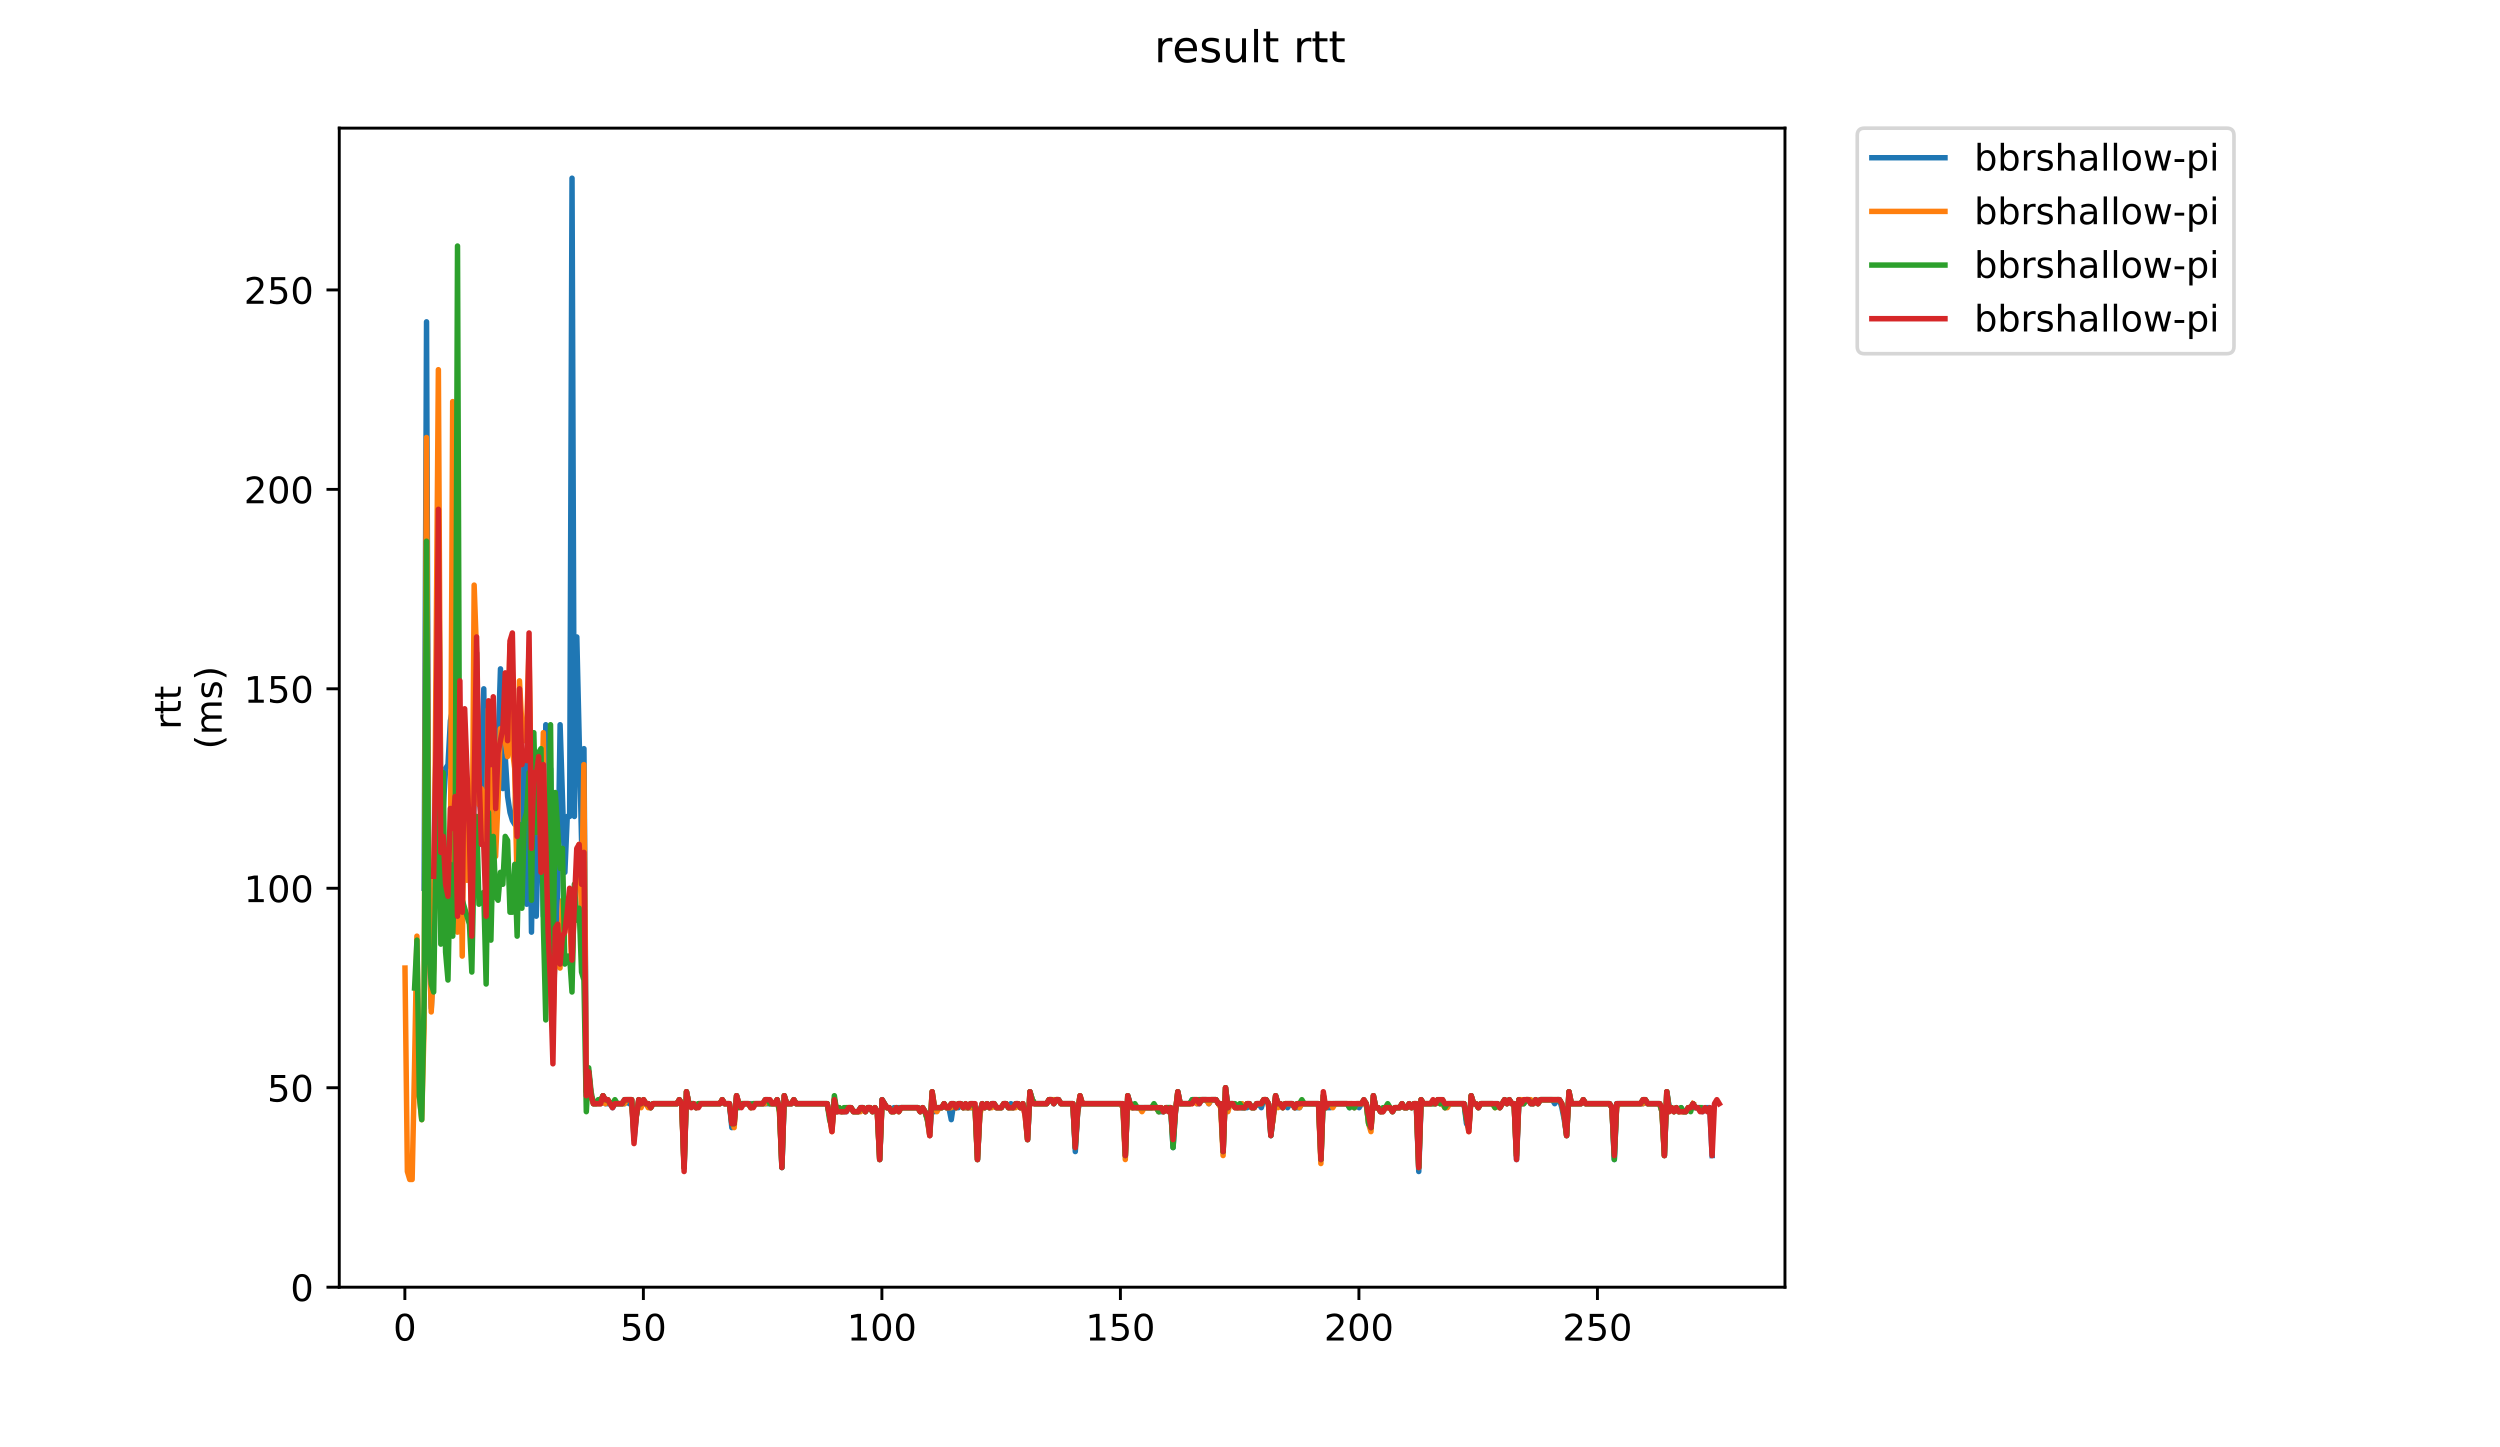 <?xml version="1.0" encoding="utf-8" standalone="no"?>
<!DOCTYPE svg PUBLIC "-//W3C//DTD SVG 1.1//EN"
  "http://www.w3.org/Graphics/SVG/1.1/DTD/svg11.dtd">
<!-- Created with matplotlib (https://matplotlib.org/) -->
<svg height="396pt" version="1.1" viewBox="0 0 684 396" width="684pt" xmlns="http://www.w3.org/2000/svg" xmlns:xlink="http://www.w3.org/1999/xlink">
 <defs>
  <style type="text/css">
*{stroke-linecap:butt;stroke-linejoin:round;}
  </style>
 </defs>
 <g id="figure_1">
  <g id="patch_1">
   <path d="M 0 396 
L 684 396 
L 684 0 
L 0 0 
z
" style="fill:#ffffff;"/>
  </g>
  <g id="axes_1">
   <g id="patch_2">
    <path d="M 92.824 352.174 
L 488.365 352.174 
L 488.365 35.062 
L 92.824 35.062 
z
" style="fill:#ffffff;"/>
   </g>
   <g id="matplotlib.axis_1">
    <g id="xtick_1">
     <g id="line2d_1">
      <defs>
       <path d="M 0 0 
L 0 3.5 
" id="m4d8e4bb71e" style="stroke:#000000;stroke-width:0.8;"/>
      </defs>
      <g>
       <use style="stroke:#000000;stroke-width:0.8;" x="110.77" xlink:href="#m4d8e4bb71e" y="352.174"/>
      </g>
     </g>
     <g id="text_1">
      <!-- 0 -->
      <defs>
       <path d="M 31.781 66.406 
Q 24.172 66.406 20.328 58.906 
Q 16.5 51.422 16.5 36.375 
Q 16.5 21.391 20.328 13.891 
Q 24.172 6.391 31.781 6.391 
Q 39.453 6.391 43.281 13.891 
Q 47.125 21.391 47.125 36.375 
Q 47.125 51.422 43.281 58.906 
Q 39.453 66.406 31.781 66.406 
z
M 31.781 74.219 
Q 44.047 74.219 50.516 64.516 
Q 56.984 54.828 56.984 36.375 
Q 56.984 17.969 50.516 8.266 
Q 44.047 -1.422 31.781 -1.422 
Q 19.531 -1.422 13.062 8.266 
Q 6.594 17.969 6.594 36.375 
Q 6.594 54.828 13.062 64.516 
Q 19.531 74.219 31.781 74.219 
z
" id="DejaVuSans-48"/>
      </defs>
      <g transform="translate(107.589 366.773)scale(0.1 -0.1)">
       <use xlink:href="#DejaVuSans-48"/>
      </g>
     </g>
    </g>
    <g id="xtick_2">
     <g id="line2d_2">
      <g>
       <use style="stroke:#000000;stroke-width:0.8;" x="176.028" xlink:href="#m4d8e4bb71e" y="352.174"/>
      </g>
     </g>
     <g id="text_2">
      <!-- 50 -->
      <defs>
       <path d="M 10.797 72.906 
L 49.516 72.906 
L 49.516 64.594 
L 19.828 64.594 
L 19.828 46.734 
Q 21.969 47.469 24.109 47.828 
Q 26.266 48.188 28.422 48.188 
Q 40.625 48.188 47.75 41.5 
Q 54.891 34.812 54.891 23.391 
Q 54.891 11.625 47.562 5.094 
Q 40.234 -1.422 26.906 -1.422 
Q 22.312 -1.422 17.547 -0.641 
Q 12.797 0.141 7.719 1.703 
L 7.719 11.625 
Q 12.109 9.234 16.797 8.062 
Q 21.484 6.891 26.703 6.891 
Q 35.156 6.891 40.078 11.328 
Q 45.016 15.766 45.016 23.391 
Q 45.016 31 40.078 35.438 
Q 35.156 39.891 26.703 39.891 
Q 22.75 39.891 18.812 39.016 
Q 14.891 38.141 10.797 36.281 
z
" id="DejaVuSans-53"/>
      </defs>
      <g transform="translate(169.666 366.773)scale(0.1 -0.1)">
       <use xlink:href="#DejaVuSans-53"/>
       <use x="63.623" xlink:href="#DejaVuSans-48"/>
      </g>
     </g>
    </g>
    <g id="xtick_3">
     <g id="line2d_3">
      <g>
       <use style="stroke:#000000;stroke-width:0.8;" x="241.286" xlink:href="#m4d8e4bb71e" y="352.174"/>
      </g>
     </g>
     <g id="text_3">
      <!-- 100 -->
      <defs>
       <path d="M 12.406 8.297 
L 28.516 8.297 
L 28.516 63.922 
L 10.984 60.406 
L 10.984 69.391 
L 28.422 72.906 
L 38.281 72.906 
L 38.281 8.297 
L 54.391 8.297 
L 54.391 0 
L 12.406 0 
z
" id="DejaVuSans-49"/>
      </defs>
      <g transform="translate(231.742 366.773)scale(0.1 -0.1)">
       <use xlink:href="#DejaVuSans-49"/>
       <use x="63.623" xlink:href="#DejaVuSans-48"/>
       <use x="127.246" xlink:href="#DejaVuSans-48"/>
      </g>
     </g>
    </g>
    <g id="xtick_4">
     <g id="line2d_4">
      <g>
       <use style="stroke:#000000;stroke-width:0.8;" x="306.544" xlink:href="#m4d8e4bb71e" y="352.174"/>
      </g>
     </g>
     <g id="text_4">
      <!-- 150 -->
      <g transform="translate(297 366.773)scale(0.1 -0.1)">
       <use xlink:href="#DejaVuSans-49"/>
       <use x="63.623" xlink:href="#DejaVuSans-53"/>
       <use x="127.246" xlink:href="#DejaVuSans-48"/>
      </g>
     </g>
    </g>
    <g id="xtick_5">
     <g id="line2d_5">
      <g>
       <use style="stroke:#000000;stroke-width:0.8;" x="371.801" xlink:href="#m4d8e4bb71e" y="352.174"/>
      </g>
     </g>
     <g id="text_5">
      <!-- 200 -->
      <defs>
       <path d="M 19.188 8.297 
L 53.609 8.297 
L 53.609 0 
L 7.328 0 
L 7.328 8.297 
Q 12.938 14.109 22.625 23.891 
Q 32.328 33.688 34.812 36.531 
Q 39.547 41.844 41.422 45.531 
Q 43.312 49.219 43.312 52.781 
Q 43.312 58.594 39.234 62.25 
Q 35.156 65.922 28.609 65.922 
Q 23.969 65.922 18.812 64.312 
Q 13.672 62.703 7.812 59.422 
L 7.812 69.391 
Q 13.766 71.781 18.938 73 
Q 24.125 74.219 28.422 74.219 
Q 39.75 74.219 46.484 68.547 
Q 53.219 62.891 53.219 53.422 
Q 53.219 48.922 51.531 44.891 
Q 49.859 40.875 45.406 35.406 
Q 44.188 33.984 37.641 27.219 
Q 31.109 20.453 19.188 8.297 
z
" id="DejaVuSans-50"/>
      </defs>
      <g transform="translate(362.258 366.773)scale(0.1 -0.1)">
       <use xlink:href="#DejaVuSans-50"/>
       <use x="63.623" xlink:href="#DejaVuSans-48"/>
       <use x="127.246" xlink:href="#DejaVuSans-48"/>
      </g>
     </g>
    </g>
    <g id="xtick_6">
     <g id="line2d_6">
      <g>
       <use style="stroke:#000000;stroke-width:0.8;" x="437.059" xlink:href="#m4d8e4bb71e" y="352.174"/>
      </g>
     </g>
     <g id="text_6">
      <!-- 250 -->
      <g transform="translate(427.515 366.773)scale(0.1 -0.1)">
       <use xlink:href="#DejaVuSans-50"/>
       <use x="63.623" xlink:href="#DejaVuSans-53"/>
       <use x="127.246" xlink:href="#DejaVuSans-48"/>
      </g>
     </g>
    </g>
   </g>
   <g id="matplotlib.axis_2">
    <g id="ytick_1">
     <g id="line2d_7">
      <defs>
       <path d="M 0 0 
L -3.5 0 
" id="m30d3875bc2" style="stroke:#000000;stroke-width:0.8;"/>
      </defs>
      <g>
       <use style="stroke:#000000;stroke-width:0.8;" x="92.824" xlink:href="#m30d3875bc2" y="352.174"/>
      </g>
     </g>
     <g id="text_7">
      <!-- 0 -->
      <g transform="translate(79.461 355.973)scale(0.1 -0.1)">
       <use xlink:href="#DejaVuSans-48"/>
      </g>
     </g>
    </g>
    <g id="ytick_2">
     <g id="line2d_8">
      <g>
       <use style="stroke:#000000;stroke-width:0.8;" x="92.824" xlink:href="#m30d3875bc2" y="297.603"/>
      </g>
     </g>
     <g id="text_8">
      <!-- 50 -->
      <g transform="translate(73.099 301.402)scale(0.1 -0.1)">
       <use xlink:href="#DejaVuSans-53"/>
       <use x="63.623" xlink:href="#DejaVuSans-48"/>
      </g>
     </g>
    </g>
    <g id="ytick_3">
     <g id="line2d_9">
      <g>
       <use style="stroke:#000000;stroke-width:0.8;" x="92.824" xlink:href="#m30d3875bc2" y="243.032"/>
      </g>
     </g>
     <g id="text_9">
      <!-- 100 -->
      <g transform="translate(66.736 246.832)scale(0.1 -0.1)">
       <use xlink:href="#DejaVuSans-49"/>
       <use x="63.623" xlink:href="#DejaVuSans-48"/>
       <use x="127.246" xlink:href="#DejaVuSans-48"/>
      </g>
     </g>
    </g>
    <g id="ytick_4">
     <g id="line2d_10">
      <g>
       <use style="stroke:#000000;stroke-width:0.8;" x="92.824" xlink:href="#m30d3875bc2" y="188.461"/>
      </g>
     </g>
     <g id="text_10">
      <!-- 150 -->
      <g transform="translate(66.736 192.261)scale(0.1 -0.1)">
       <use xlink:href="#DejaVuSans-49"/>
       <use x="63.623" xlink:href="#DejaVuSans-53"/>
       <use x="127.246" xlink:href="#DejaVuSans-48"/>
      </g>
     </g>
    </g>
    <g id="ytick_5">
     <g id="line2d_11">
      <g>
       <use style="stroke:#000000;stroke-width:0.8;" x="92.824" xlink:href="#m30d3875bc2" y="133.89"/>
      </g>
     </g>
     <g id="text_11">
      <!-- 200 -->
      <g transform="translate(66.736 137.69)scale(0.1 -0.1)">
       <use xlink:href="#DejaVuSans-50"/>
       <use x="63.623" xlink:href="#DejaVuSans-48"/>
       <use x="127.246" xlink:href="#DejaVuSans-48"/>
      </g>
     </g>
    </g>
    <g id="ytick_6">
     <g id="line2d_12">
      <g>
       <use style="stroke:#000000;stroke-width:0.8;" x="92.824" xlink:href="#m30d3875bc2" y="79.32"/>
      </g>
     </g>
     <g id="text_12">
      <!-- 250 -->
      <g transform="translate(66.736 83.119)scale(0.1 -0.1)">
       <use xlink:href="#DejaVuSans-50"/>
       <use x="63.623" xlink:href="#DejaVuSans-53"/>
       <use x="127.246" xlink:href="#DejaVuSans-48"/>
      </g>
     </g>
    </g>
    <g id="text_13">
     <!-- rtt -->
     <defs>
      <path d="M 41.109 46.297 
Q 39.594 47.172 37.812 47.578 
Q 36.031 48 33.891 48 
Q 26.266 48 22.188 43.047 
Q 18.109 38.094 18.109 28.812 
L 18.109 0 
L 9.078 0 
L 9.078 54.688 
L 18.109 54.688 
L 18.109 46.188 
Q 20.953 51.172 25.484 53.578 
Q 30.031 56 36.531 56 
Q 37.453 56 38.578 55.875 
Q 39.703 55.766 41.062 55.516 
z
" id="DejaVuSans-114"/>
      <path d="M 18.312 70.219 
L 18.312 54.688 
L 36.812 54.688 
L 36.812 47.703 
L 18.312 47.703 
L 18.312 18.016 
Q 18.312 11.328 20.141 9.422 
Q 21.969 7.516 27.594 7.516 
L 36.812 7.516 
L 36.812 0 
L 27.594 0 
Q 17.188 0 13.234 3.875 
Q 9.281 7.766 9.281 18.016 
L 9.281 47.703 
L 2.688 47.703 
L 2.688 54.688 
L 9.281 54.688 
L 9.281 70.219 
z
" id="DejaVuSans-116"/>
     </defs>
     <g transform="translate(49.459 199.594)rotate(-90)scale(0.1 -0.1)">
      <use xlink:href="#DejaVuSans-114"/>
      <use x="41.113" xlink:href="#DejaVuSans-116"/>
      <use x="80.322" xlink:href="#DejaVuSans-116"/>
     </g>
     <!-- (ms) -->
     <defs>
      <path d="M 31 75.875 
Q 24.469 64.656 21.281 53.656 
Q 18.109 42.672 18.109 31.391 
Q 18.109 20.125 21.312 9.062 
Q 24.516 -2 31 -13.188 
L 23.188 -13.188 
Q 15.875 -1.703 12.234 9.375 
Q 8.594 20.453 8.594 31.391 
Q 8.594 42.281 12.203 53.312 
Q 15.828 64.359 23.188 75.875 
z
" id="DejaVuSans-40"/>
      <path d="M 52 44.188 
Q 55.375 50.25 60.062 53.125 
Q 64.75 56 71.094 56 
Q 79.641 56 84.281 50.016 
Q 88.922 44.047 88.922 33.016 
L 88.922 0 
L 79.891 0 
L 79.891 32.719 
Q 79.891 40.578 77.094 44.375 
Q 74.312 48.188 68.609 48.188 
Q 61.625 48.188 57.562 43.547 
Q 53.516 38.922 53.516 30.906 
L 53.516 0 
L 44.484 0 
L 44.484 32.719 
Q 44.484 40.625 41.703 44.406 
Q 38.922 48.188 33.109 48.188 
Q 26.219 48.188 22.156 43.531 
Q 18.109 38.875 18.109 30.906 
L 18.109 0 
L 9.078 0 
L 9.078 54.688 
L 18.109 54.688 
L 18.109 46.188 
Q 21.188 51.219 25.484 53.609 
Q 29.781 56 35.688 56 
Q 41.656 56 45.828 52.969 
Q 50 49.953 52 44.188 
z
" id="DejaVuSans-109"/>
      <path d="M 44.281 53.078 
L 44.281 44.578 
Q 40.484 46.531 36.375 47.5 
Q 32.281 48.484 27.875 48.484 
Q 21.188 48.484 17.844 46.438 
Q 14.5 44.391 14.5 40.281 
Q 14.5 37.156 16.891 35.375 
Q 19.281 33.594 26.516 31.984 
L 29.594 31.297 
Q 39.156 29.25 43.188 25.516 
Q 47.219 21.781 47.219 15.094 
Q 47.219 7.469 41.188 3.016 
Q 35.156 -1.422 24.609 -1.422 
Q 20.219 -1.422 15.453 -0.562 
Q 10.688 0.297 5.422 2 
L 5.422 11.281 
Q 10.406 8.688 15.234 7.391 
Q 20.062 6.109 24.812 6.109 
Q 31.156 6.109 34.562 8.281 
Q 37.984 10.453 37.984 14.406 
Q 37.984 18.062 35.516 20.016 
Q 33.062 21.969 24.703 23.781 
L 21.578 24.516 
Q 13.234 26.266 9.516 29.906 
Q 5.812 33.547 5.812 39.891 
Q 5.812 47.609 11.281 51.797 
Q 16.75 56 26.812 56 
Q 31.781 56 36.172 55.266 
Q 40.578 54.547 44.281 53.078 
z
" id="DejaVuSans-115"/>
      <path d="M 8.016 75.875 
L 15.828 75.875 
Q 23.141 64.359 26.781 53.312 
Q 30.422 42.281 30.422 31.391 
Q 30.422 20.453 26.781 9.375 
Q 23.141 -1.703 15.828 -13.188 
L 8.016 -13.188 
Q 14.5 -2 17.703 9.062 
Q 20.906 20.125 20.906 31.391 
Q 20.906 42.672 17.703 53.656 
Q 14.5 64.656 8.016 75.875 
z
" id="DejaVuSans-41"/>
     </defs>
     <g transform="translate(60.657 204.995)rotate(-90)scale(0.1 -0.1)">
      <use xlink:href="#DejaVuSans-40"/>
      <use x="39.014" xlink:href="#DejaVuSans-109"/>
      <use x="136.426" xlink:href="#DejaVuSans-115"/>
      <use x="188.525" xlink:href="#DejaVuSans-41"/>
     </g>
    </g>
   </g>
   <g id="line2d_13">
    <path clip-path="url(#pe81ed49c9a)" d="M 116.047 243.032 
L 116.7 88.051 
L 117.352 257.221 
L 118.005 275.775 
L 118.657 258.312 
L 119.963 143.713 
L 120.615 219.021 
L 121.268 221.204 
L 121.92 210.29 
L 122.573 209.198 
L 123.226 197.193 
L 123.878 193.918 
L 124.531 187.37 
L 125.183 223.387 
L 125.836 205.924 
L 126.488 243.032 
L 127.141 214.655 
L 127.794 224.478 
L 128.446 215.747 
L 129.099 249.581 
L 130.404 178.639 
L 131.056 217.93 
L 131.709 223.387 
L 132.362 188.461 
L 133.014 237.575 
L 133.667 196.101 
L 134.319 232.118 
L 134.972 216.838 
L 135.624 229.935 
L 136.277 203.741 
L 136.93 183.004 
L 137.582 215.747 
L 138.235 207.015 
L 138.887 217.93 
L 139.54 222.295 
L 140.193 224.478 
L 140.845 225.57 
L 141.498 204.833 
L 142.15 207.015 
L 142.803 229.935 
L 143.455 208.107 
L 144.108 247.398 
L 144.761 200.467 
L 145.413 255.038 
L 146.066 211.381 
L 146.718 250.672 
L 147.371 225.57 
L 148.023 222.295 
L 148.676 250.672 
L 149.329 198.284 
L 149.981 234.301 
L 150.634 210.29 
L 151.286 275.775 
L 152.591 243.032 
L 153.244 198.284 
L 154.549 238.667 
L 155.202 223.387 
L 155.854 223.387 
L 156.507 48.76 
L 157.16 223.387 
L 157.812 174.273 
L 159.117 229.935 
L 159.77 204.833 
L 160.422 298.695 
L 161.075 293.238 
L 161.728 299.786 
L 162.38 301.969 
L 164.338 301.969 
L 164.99 299.786 
L 165.643 301.969 
L 166.948 301.969 
L 167.601 303.06 
L 168.253 301.969 
L 170.864 301.969 
L 171.516 300.877 
L 172.169 301.969 
L 172.821 300.877 
L 173.474 311.792 
L 174.127 305.243 
L 174.779 300.877 
L 175.432 301.969 
L 177.389 301.969 
L 178.042 303.06 
L 178.695 301.969 
L 185.22 301.969 
L 185.873 300.877 
L 186.526 301.969 
L 187.178 319.432 
L 187.831 298.695 
L 188.483 301.969 
L 189.788 301.969 
L 190.441 303.06 
L 191.094 301.969 
L 196.967 301.969 
L 197.619 300.877 
L 198.272 301.969 
L 199.577 301.969 
L 200.23 308.517 
L 200.882 306.335 
L 201.535 299.786 
L 202.187 301.969 
L 211.976 301.969 
L 212.629 300.877 
L 213.281 303.06 
L 213.934 319.432 
L 214.586 299.786 
L 215.239 301.969 
L 216.544 301.969 
L 217.197 300.877 
L 217.849 301.969 
L 226.333 301.969 
L 227.638 308.517 
L 228.29 300.877 
L 228.943 304.152 
L 229.596 303.06 
L 230.248 304.152 
L 231.553 304.152 
L 232.206 303.06 
L 232.858 303.06 
L 233.511 304.152 
L 234.816 304.152 
L 235.469 303.06 
L 236.121 303.06 
L 236.774 304.152 
L 237.427 303.06 
L 238.079 303.06 
L 238.732 304.152 
L 239.384 303.06 
L 240.037 304.152 
L 240.689 317.249 
L 241.342 300.877 
L 242.647 303.06 
L 243.3 303.06 
L 243.952 304.152 
L 244.605 303.06 
L 251.131 303.06 
L 251.783 304.152 
L 252.436 303.06 
L 253.088 304.152 
L 253.741 306.335 
L 254.394 310.7 
L 255.046 299.786 
L 255.699 304.152 
L 256.351 303.06 
L 257.656 303.06 
L 258.309 301.969 
L 258.962 303.06 
L 259.614 303.06 
L 260.267 306.335 
L 260.919 301.969 
L 261.572 303.06 
L 262.224 303.06 
L 262.877 301.969 
L 263.53 303.06 
L 266.793 303.06 
L 267.445 317.249 
L 268.098 304.152 
L 268.75 301.969 
L 269.403 303.06 
L 270.055 301.969 
L 270.708 303.06 
L 271.361 301.969 
L 272.013 301.969 
L 272.666 303.06 
L 273.971 303.06 
L 274.623 301.969 
L 275.276 301.969 
L 275.929 303.06 
L 276.581 301.969 
L 277.234 303.06 
L 277.886 301.969 
L 278.539 301.969 
L 279.191 303.06 
L 279.844 301.969 
L 280.497 304.152 
L 281.149 311.792 
L 281.802 298.695 
L 282.454 300.877 
L 283.107 301.969 
L 286.37 301.969 
L 287.022 300.877 
L 287.675 300.877 
L 288.328 301.969 
L 288.98 300.877 
L 289.633 300.877 
L 290.285 301.969 
L 293.548 301.969 
L 294.201 315.066 
L 294.853 304.152 
L 295.506 300.877 
L 296.158 301.969 
L 306.6 301.969 
L 307.252 303.06 
L 307.905 316.157 
L 308.557 299.786 
L 309.21 301.969 
L 309.863 303.06 
L 316.388 303.06 
L 317.041 304.152 
L 318.346 304.152 
L 318.999 303.06 
L 320.304 303.06 
L 320.956 313.975 
L 321.609 304.152 
L 322.262 298.695 
L 322.914 301.969 
L 325.524 301.969 
L 326.177 300.877 
L 326.83 300.877 
L 327.482 301.969 
L 328.135 301.969 
L 328.787 300.877 
L 330.092 300.877 
L 330.745 301.969 
L 331.398 300.877 
L 332.703 300.877 
L 333.355 301.969 
L 334.008 301.969 
L 334.661 315.066 
L 335.313 297.603 
L 335.966 303.06 
L 336.618 301.969 
L 337.271 301.969 
L 337.923 303.06 
L 341.186 303.06 
L 341.839 301.969 
L 342.491 303.06 
L 343.144 303.06 
L 343.797 301.969 
L 344.449 301.969 
L 345.102 303.06 
L 345.754 300.877 
L 346.407 300.877 
L 347.06 301.969 
L 347.712 310.7 
L 349.017 299.786 
L 349.67 301.969 
L 350.322 301.969 
L 350.975 303.06 
L 351.628 301.969 
L 352.28 303.06 
L 352.933 301.969 
L 353.585 301.969 
L 354.238 303.06 
L 355.543 303.06 
L 356.196 301.969 
L 360.764 301.969 
L 361.416 317.249 
L 362.069 299.786 
L 362.721 303.06 
L 364.027 303.06 
L 364.679 301.969 
L 368.595 301.969 
L 369.247 303.06 
L 369.9 301.969 
L 370.552 303.06 
L 371.205 301.969 
L 371.857 303.06 
L 372.51 301.969 
L 373.815 301.969 
L 374.468 307.426 
L 375.12 308.517 
L 375.773 299.786 
L 376.425 303.06 
L 377.078 303.06 
L 377.731 304.152 
L 378.383 304.152 
L 379.036 303.06 
L 380.341 303.06 
L 380.994 304.152 
L 381.646 303.06 
L 382.951 303.06 
L 383.604 301.969 
L 384.256 303.06 
L 384.909 303.06 
L 385.562 301.969 
L 386.214 303.06 
L 386.867 301.969 
L 387.519 303.06 
L 388.172 320.523 
L 388.824 300.877 
L 389.477 301.969 
L 392.74 301.969 
L 393.392 300.877 
L 394.045 301.969 
L 394.698 301.969 
L 395.35 303.06 
L 396.003 301.969 
L 400.571 301.969 
L 401.223 307.426 
L 401.876 308.517 
L 402.529 299.786 
L 403.181 301.969 
L 403.834 301.969 
L 404.486 303.06 
L 405.139 301.969 
L 409.707 301.969 
L 410.359 303.06 
L 411.665 300.877 
L 412.317 301.969 
L 412.97 300.877 
L 413.622 301.969 
L 414.275 301.969 
L 414.928 317.249 
L 415.58 300.877 
L 416.233 301.969 
L 416.885 301.969 
L 417.538 300.877 
L 418.19 300.877 
L 418.843 301.969 
L 419.496 301.969 
L 420.148 300.877 
L 420.801 301.969 
L 421.453 300.877 
L 424.716 300.877 
L 425.369 301.969 
L 426.021 300.877 
L 426.674 300.877 
L 427.327 303.06 
L 427.979 306.335 
L 428.632 310.7 
L 429.284 298.695 
L 429.937 301.969 
L 432.547 301.969 
L 433.2 300.877 
L 433.852 301.969 
L 440.378 301.969 
L 441.031 303.06 
L 441.683 317.249 
L 442.336 301.969 
L 449.514 301.969 
L 450.167 300.877 
L 450.819 301.969 
L 454.082 301.969 
L 454.735 304.152 
L 455.387 316.157 
L 456.04 298.695 
L 456.692 303.06 
L 457.345 303.06 
L 457.998 304.152 
L 458.65 303.06 
L 459.303 304.152 
L 459.955 303.06 
L 460.608 304.152 
L 461.261 304.152 
L 461.913 303.06 
L 462.566 303.06 
L 463.218 301.969 
L 463.871 303.06 
L 465.176 303.06 
L 465.829 304.152 
L 466.481 303.06 
L 467.786 303.06 
L 468.439 316.157 
L 468.439 316.157 
" style="fill:none;stroke:#1f77b4;stroke-linecap:square;stroke-width:1.5;"/>
   </g>
   <g id="line2d_14">
    <path clip-path="url(#pe81ed49c9a)" d="M 110.803 264.861 
L 111.456 320.523 
L 112.108 322.706 
L 112.761 322.706 
L 113.413 292.146 
L 114.066 256.129 
L 114.719 299.786 
L 115.371 306.335 
L 116.024 281.232 
L 116.676 119.702 
L 117.329 253.946 
L 117.981 276.866 
L 118.634 264.861 
L 119.939 101.148 
L 120.592 223.387 
L 121.244 246.307 
L 121.897 252.855 
L 123.202 241.941 
L 123.855 109.879 
L 124.507 213.564 
L 125.16 255.038 
L 125.812 201.558 
L 126.465 261.586 
L 127.117 203.741 
L 127.77 240.849 
L 128.423 223.387 
L 129.075 252.855 
L 129.728 160.084 
L 130.38 178.639 
L 131.033 220.113 
L 131.686 215.747 
L 132.338 217.93 
L 132.991 235.392 
L 133.643 193.918 
L 134.296 216.838 
L 134.948 229.935 
L 135.601 234.301 
L 136.254 219.021 
L 136.906 199.376 
L 137.559 199.376 
L 138.211 202.65 
L 138.864 207.015 
L 139.516 176.456 
L 140.169 204.833 
L 140.822 210.29 
L 141.474 241.941 
L 142.127 186.279 
L 142.779 198.284 
L 143.432 202.65 
L 144.084 199.376 
L 144.737 177.547 
L 145.39 219.021 
L 146.042 216.838 
L 146.695 216.838 
L 147.347 209.198 
L 148 231.027 
L 148.653 200.467 
L 149.305 253.946 
L 149.958 247.398 
L 150.61 260.495 
L 151.263 282.323 
L 151.915 257.221 
L 152.568 253.946 
L 153.221 264.861 
L 153.873 246.307 
L 154.526 253.946 
L 155.178 247.398 
L 155.831 248.489 
L 156.483 267.044 
L 157.136 246.307 
L 157.789 237.575 
L 158.441 231.027 
L 159.094 249.581 
L 159.746 209.198 
L 160.399 298.695 
L 161.052 293.238 
L 161.704 299.786 
L 162.357 301.969 
L 164.314 301.969 
L 164.967 299.786 
L 165.62 301.969 
L 166.272 300.877 
L 166.925 301.969 
L 170.84 301.969 
L 171.493 300.877 
L 172.798 300.877 
L 173.45 310.7 
L 174.103 305.243 
L 174.756 300.877 
L 175.408 303.06 
L 176.061 300.877 
L 177.366 303.06 
L 178.019 303.06 
L 178.671 301.969 
L 185.197 301.969 
L 185.849 300.877 
L 186.502 301.969 
L 187.155 319.432 
L 187.807 298.695 
L 188.46 301.969 
L 189.765 301.969 
L 190.417 303.06 
L 191.07 301.969 
L 196.943 301.969 
L 197.596 300.877 
L 198.248 301.969 
L 199.554 301.969 
L 200.206 306.335 
L 200.859 308.517 
L 201.511 299.786 
L 202.164 301.969 
L 204.774 301.969 
L 205.427 303.06 
L 206.079 301.969 
L 209.342 301.969 
L 209.995 300.877 
L 210.647 301.969 
L 211.953 301.969 
L 212.605 300.877 
L 213.258 304.152 
L 213.91 318.34 
L 214.563 299.786 
L 215.215 301.969 
L 216.521 301.969 
L 217.173 300.877 
L 217.826 301.969 
L 226.309 301.969 
L 226.962 305.243 
L 227.614 309.609 
L 228.267 300.877 
L 228.92 304.152 
L 229.572 303.06 
L 230.225 304.152 
L 230.877 304.152 
L 231.53 303.06 
L 232.835 303.06 
L 233.488 304.152 
L 235.445 304.152 
L 236.098 303.06 
L 236.75 304.152 
L 237.403 303.06 
L 238.056 303.06 
L 238.708 304.152 
L 239.361 303.06 
L 240.013 304.152 
L 240.666 317.249 
L 241.319 301.969 
L 241.971 301.969 
L 242.624 303.06 
L 243.276 303.06 
L 243.929 304.152 
L 244.581 304.152 
L 245.234 303.06 
L 245.887 304.152 
L 246.539 303.06 
L 251.107 303.06 
L 251.76 304.152 
L 252.412 303.06 
L 253.065 304.152 
L 253.717 306.335 
L 254.37 310.7 
L 255.023 298.695 
L 255.675 303.06 
L 256.328 304.152 
L 256.98 303.06 
L 257.633 303.06 
L 258.286 301.969 
L 258.938 303.06 
L 260.243 303.06 
L 260.896 301.969 
L 261.548 303.06 
L 262.201 301.969 
L 262.854 301.969 
L 263.506 303.06 
L 266.769 303.06 
L 267.422 317.249 
L 268.074 305.243 
L 268.727 301.969 
L 269.379 303.06 
L 270.032 301.969 
L 270.684 303.06 
L 271.337 303.06 
L 271.99 301.969 
L 272.642 303.06 
L 273.947 303.06 
L 274.6 301.969 
L 275.253 301.969 
L 275.905 303.06 
L 277.863 303.06 
L 278.515 301.969 
L 279.168 303.06 
L 279.821 301.969 
L 280.473 305.243 
L 281.126 311.792 
L 281.778 298.695 
L 282.431 300.877 
L 283.083 301.969 
L 286.346 301.969 
L 286.999 300.877 
L 289.609 300.877 
L 290.262 301.969 
L 293.525 301.969 
L 294.177 312.883 
L 294.83 304.152 
L 295.482 299.786 
L 296.135 301.969 
L 306.576 301.969 
L 307.229 303.06 
L 307.881 317.249 
L 308.534 299.786 
L 309.187 303.06 
L 311.797 303.06 
L 312.449 304.152 
L 313.102 303.06 
L 316.365 303.06 
L 317.017 304.152 
L 317.67 303.06 
L 318.323 304.152 
L 318.975 303.06 
L 320.28 303.06 
L 320.933 311.792 
L 321.586 304.152 
L 322.238 298.695 
L 322.891 301.969 
L 326.154 301.969 
L 326.806 300.877 
L 327.459 301.969 
L 328.111 300.877 
L 330.069 300.877 
L 330.722 301.969 
L 331.374 300.877 
L 332.679 300.877 
L 333.984 303.06 
L 334.637 316.157 
L 335.29 297.603 
L 335.942 304.152 
L 336.595 301.969 
L 337.247 301.969 
L 337.9 303.06 
L 339.205 303.06 
L 339.858 301.969 
L 340.51 303.06 
L 341.163 301.969 
L 341.815 301.969 
L 342.468 303.06 
L 343.121 303.06 
L 343.773 301.969 
L 345.078 301.969 
L 345.731 300.877 
L 346.383 300.877 
L 347.036 301.969 
L 347.689 309.609 
L 348.341 306.335 
L 348.994 299.786 
L 349.646 303.06 
L 350.299 301.969 
L 350.951 303.06 
L 351.604 301.969 
L 353.562 301.969 
L 354.214 303.06 
L 354.867 301.969 
L 355.52 303.06 
L 356.172 301.969 
L 360.74 301.969 
L 361.393 318.34 
L 362.045 299.786 
L 362.698 303.06 
L 363.35 301.969 
L 364.003 301.969 
L 364.656 303.06 
L 365.308 301.969 
L 369.876 301.969 
L 370.529 303.06 
L 371.181 301.969 
L 373.792 301.969 
L 374.444 307.426 
L 375.097 309.609 
L 375.749 299.786 
L 376.402 303.06 
L 377.055 303.06 
L 377.707 304.152 
L 378.36 304.152 
L 379.012 303.06 
L 380.317 303.06 
L 380.97 304.152 
L 381.623 303.06 
L 382.928 303.06 
L 383.58 301.969 
L 384.233 303.06 
L 384.885 303.06 
L 385.538 301.969 
L 386.191 303.06 
L 386.843 301.969 
L 387.496 301.969 
L 388.148 319.432 
L 388.801 300.877 
L 389.454 301.969 
L 392.716 301.969 
L 393.369 300.877 
L 394.022 301.969 
L 394.674 301.969 
L 395.327 303.06 
L 395.979 303.06 
L 396.632 301.969 
L 400.547 301.969 
L 401.2 305.243 
L 401.852 309.609 
L 402.505 299.786 
L 403.158 301.969 
L 403.81 301.969 
L 404.463 303.06 
L 405.115 301.969 
L 408.378 301.969 
L 409.031 303.06 
L 409.683 301.969 
L 410.336 303.06 
L 411.641 300.877 
L 412.294 301.969 
L 412.946 300.877 
L 413.599 301.969 
L 414.251 301.969 
L 414.904 316.157 
L 415.557 300.877 
L 416.209 300.877 
L 416.862 301.969 
L 417.514 300.877 
L 418.82 300.877 
L 419.472 301.969 
L 420.125 300.877 
L 420.777 301.969 
L 421.43 300.877 
L 426.65 300.877 
L 427.303 301.969 
L 427.956 305.243 
L 428.608 310.7 
L 429.261 298.695 
L 429.913 301.969 
L 432.524 301.969 
L 433.176 300.877 
L 433.829 301.969 
L 440.355 301.969 
L 441.007 303.06 
L 441.66 315.066 
L 442.312 303.06 
L 442.965 301.969 
L 449.491 301.969 
L 450.143 300.877 
L 450.796 301.969 
L 454.059 301.969 
L 454.711 304.152 
L 455.364 316.157 
L 456.016 298.695 
L 456.669 304.152 
L 457.322 303.06 
L 457.974 304.152 
L 458.627 303.06 
L 459.279 304.152 
L 461.237 304.152 
L 461.89 303.06 
L 462.542 303.06 
L 463.195 301.969 
L 463.195 301.969 
" style="fill:none;stroke:#ff7f0e;stroke-linecap:square;stroke-width:1.5;"/>
   </g>
   <g id="line2d_15">
    <path clip-path="url(#pe81ed49c9a)" d="M 113.428 270.318 
L 114.08 257.221 
L 114.733 299.786 
L 115.385 306.335 
L 116.038 273.592 
L 116.691 148.079 
L 117.343 260.495 
L 117.996 269.226 
L 118.648 271.409 
L 119.301 232.118 
L 119.953 172.09 
L 120.606 258.312 
L 121.259 211.381 
L 121.911 260.495 
L 122.564 268.135 
L 123.216 236.484 
L 123.869 256.129 
L 124.522 235.392 
L 125.174 67.314 
L 125.827 245.215 
L 126.479 246.307 
L 128.437 252.855 
L 129.09 265.952 
L 129.742 233.21 
L 130.395 223.387 
L 131.047 247.398 
L 131.7 245.215 
L 132.352 244.124 
L 133.005 269.226 
L 133.658 222.295 
L 134.31 257.221 
L 134.963 228.844 
L 135.615 245.215 
L 136.268 246.307 
L 136.921 238.667 
L 137.573 241.941 
L 138.226 228.844 
L 138.878 229.935 
L 139.531 249.581 
L 140.183 249.581 
L 140.836 236.484 
L 141.489 256.129 
L 142.141 225.57 
L 142.794 248.489 
L 143.446 224.478 
L 144.099 222.295 
L 144.751 211.381 
L 145.404 246.307 
L 146.057 200.467 
L 146.709 227.752 
L 147.362 205.924 
L 148.014 204.833 
L 148.667 252.855 
L 149.319 279.049 
L 149.972 233.21 
L 150.625 198.284 
L 151.277 265.952 
L 151.93 216.838 
L 153.235 237.575 
L 153.888 232.118 
L 154.54 263.769 
L 155.193 261.586 
L 155.845 261.586 
L 156.498 271.409 
L 157.15 241.941 
L 157.803 251.764 
L 158.456 248.489 
L 159.108 265.952 
L 159.761 268.135 
L 160.413 304.152 
L 161.066 292.146 
L 161.718 298.695 
L 162.371 301.969 
L 163.024 301.969 
L 163.676 300.877 
L 164.329 300.877 
L 164.981 299.786 
L 165.634 300.877 
L 166.286 300.877 
L 166.939 301.969 
L 167.592 301.969 
L 168.244 300.877 
L 168.897 301.969 
L 170.202 301.969 
L 170.855 300.877 
L 172.812 300.877 
L 173.465 309.609 
L 174.77 300.877 
L 175.423 301.969 
L 176.075 300.877 
L 176.728 301.969 
L 177.38 301.969 
L 178.033 303.06 
L 178.685 301.969 
L 185.211 301.969 
L 185.864 300.877 
L 186.516 301.969 
L 187.169 319.432 
L 187.822 298.695 
L 188.474 301.969 
L 189.779 301.969 
L 190.432 303.06 
L 191.084 301.969 
L 196.958 301.969 
L 197.61 300.877 
L 198.263 301.969 
L 199.568 301.969 
L 200.22 307.426 
L 200.873 307.426 
L 201.526 299.786 
L 202.178 303.06 
L 202.831 301.969 
L 204.789 301.969 
L 205.441 303.06 
L 206.094 301.969 
L 208.704 301.969 
L 209.357 300.877 
L 210.009 300.877 
L 210.662 301.969 
L 211.967 301.969 
L 212.619 300.877 
L 213.272 304.152 
L 213.925 319.432 
L 214.577 299.786 
L 215.23 301.969 
L 216.535 301.969 
L 217.188 300.877 
L 217.84 301.969 
L 226.324 301.969 
L 226.976 306.335 
L 227.629 308.517 
L 228.281 299.786 
L 228.934 304.152 
L 229.586 303.06 
L 230.239 304.152 
L 230.892 303.06 
L 232.849 303.06 
L 233.502 304.152 
L 234.807 304.152 
L 235.46 303.06 
L 236.112 303.06 
L 236.765 304.152 
L 237.417 303.06 
L 238.07 303.06 
L 238.723 304.152 
L 239.375 303.06 
L 240.028 304.152 
L 240.68 317.249 
L 241.333 300.877 
L 242.638 303.06 
L 243.291 303.06 
L 243.943 304.152 
L 244.596 304.152 
L 245.248 303.06 
L 245.901 304.152 
L 246.553 303.06 
L 251.122 303.06 
L 251.774 304.152 
L 252.427 303.06 
L 253.079 304.152 
L 253.732 306.335 
L 254.384 309.609 
L 255.037 298.695 
L 255.69 303.06 
L 257.647 303.06 
L 258.3 301.969 
L 258.952 303.06 
L 259.605 303.06 
L 260.258 301.969 
L 260.91 301.969 
L 261.563 303.06 
L 262.215 301.969 
L 262.868 301.969 
L 263.52 303.06 
L 264.173 301.969 
L 264.826 303.06 
L 265.478 301.969 
L 266.131 301.969 
L 266.783 303.06 
L 267.436 317.249 
L 268.089 304.152 
L 268.741 301.969 
L 269.394 303.06 
L 270.046 301.969 
L 270.699 303.06 
L 271.351 301.969 
L 272.004 301.969 
L 272.657 303.06 
L 273.962 303.06 
L 274.614 301.969 
L 275.267 301.969 
L 275.919 303.06 
L 277.225 303.06 
L 277.877 301.969 
L 278.53 301.969 
L 279.182 303.06 
L 279.835 301.969 
L 280.487 304.152 
L 281.14 311.792 
L 281.793 298.695 
L 282.445 300.877 
L 283.098 301.969 
L 286.361 301.969 
L 287.013 300.877 
L 287.666 300.877 
L 288.318 301.969 
L 288.971 300.877 
L 289.624 300.877 
L 290.276 301.969 
L 293.539 301.969 
L 294.192 313.975 
L 294.844 304.152 
L 295.497 299.786 
L 296.149 301.969 
L 307.243 301.969 
L 307.896 316.157 
L 308.548 299.786 
L 309.201 301.969 
L 309.853 303.06 
L 310.506 301.969 
L 311.159 303.06 
L 315.074 303.06 
L 315.727 301.969 
L 317.032 304.152 
L 317.684 303.06 
L 318.337 304.152 
L 318.99 303.06 
L 320.295 303.06 
L 320.947 313.975 
L 321.6 304.152 
L 322.252 298.695 
L 322.905 301.969 
L 325.515 301.969 
L 326.168 300.877 
L 332.694 300.877 
L 333.346 301.969 
L 333.999 301.969 
L 334.651 315.066 
L 335.304 297.603 
L 335.957 303.06 
L 336.609 301.969 
L 337.914 301.969 
L 338.567 303.06 
L 339.219 301.969 
L 339.872 303.06 
L 340.525 303.06 
L 341.177 301.969 
L 341.83 301.969 
L 342.482 303.06 
L 343.135 303.06 
L 343.787 301.969 
L 345.093 301.969 
L 345.745 300.877 
L 346.398 300.877 
L 347.05 301.969 
L 347.703 310.7 
L 349.008 299.786 
L 349.661 301.969 
L 350.313 301.969 
L 350.966 303.06 
L 351.618 301.969 
L 353.576 301.969 
L 354.229 303.06 
L 354.881 301.969 
L 355.534 301.969 
L 356.186 300.877 
L 356.839 301.969 
L 360.754 301.969 
L 361.407 317.249 
L 362.06 299.786 
L 362.712 303.06 
L 363.365 301.969 
L 368.585 301.969 
L 369.238 303.06 
L 369.891 301.969 
L 370.543 303.06 
L 371.196 301.969 
L 372.501 301.969 
L 373.153 300.877 
L 373.806 301.969 
L 374.459 307.426 
L 375.111 308.517 
L 375.764 299.786 
L 376.416 303.06 
L 377.069 303.06 
L 377.721 304.152 
L 378.374 303.06 
L 379.027 303.06 
L 379.679 301.969 
L 380.984 304.152 
L 381.637 303.06 
L 382.942 303.06 
L 383.595 301.969 
L 384.247 303.06 
L 384.9 303.06 
L 385.552 301.969 
L 386.205 303.06 
L 386.858 301.969 
L 387.51 301.969 
L 388.163 319.432 
L 388.815 300.877 
L 389.468 301.969 
L 392.731 301.969 
L 393.383 300.877 
L 394.036 301.969 
L 394.689 300.877 
L 395.341 303.06 
L 395.994 301.969 
L 400.562 301.969 
L 401.214 306.335 
L 401.867 308.517 
L 402.519 299.786 
L 403.172 301.969 
L 403.825 301.969 
L 404.477 303.06 
L 405.13 301.969 
L 408.393 301.969 
L 409.045 303.06 
L 409.698 301.969 
L 410.35 303.06 
L 411.656 300.877 
L 412.308 301.969 
L 412.961 300.877 
L 413.613 301.969 
L 414.266 301.969 
L 414.918 316.157 
L 415.571 300.877 
L 416.224 301.969 
L 416.876 301.969 
L 417.529 300.877 
L 418.181 300.877 
L 418.834 301.969 
L 419.486 301.969 
L 420.139 300.877 
L 420.792 301.969 
L 421.444 300.877 
L 426.665 300.877 
L 427.317 301.969 
L 427.97 305.243 
L 428.623 310.7 
L 429.275 298.695 
L 429.928 301.969 
L 432.538 301.969 
L 433.191 300.877 
L 433.843 301.969 
L 440.369 301.969 
L 441.021 303.06 
L 441.674 317.249 
L 442.327 301.969 
L 448.852 301.969 
L 449.505 300.877 
L 450.158 300.877 
L 450.81 301.969 
L 454.073 301.969 
L 454.726 304.152 
L 455.378 316.157 
L 456.031 298.695 
L 456.683 303.06 
L 457.336 303.06 
L 457.988 304.152 
L 458.641 303.06 
L 459.294 304.152 
L 459.946 303.06 
L 460.599 304.152 
L 461.251 304.152 
L 461.904 303.06 
L 462.557 304.152 
L 463.209 301.969 
L 463.862 303.06 
L 465.167 303.06 
L 465.167 303.06 
" style="fill:none;stroke:#2ca02c;stroke-linecap:square;stroke-width:1.5;"/>
   </g>
   <g id="line2d_16">
    <path clip-path="url(#pe81ed49c9a)" d="M 118.647 239.758 
L 119.3 204.833 
L 119.952 139.348 
L 120.605 233.21 
L 121.257 228.844 
L 121.91 241.941 
L 122.563 245.215 
L 123.215 221.204 
L 123.868 226.661 
L 124.52 217.93 
L 125.173 250.672 
L 125.825 186.279 
L 126.478 249.581 
L 127.131 193.918 
L 128.436 228.844 
L 129.088 256.129 
L 130.393 174.273 
L 131.046 211.381 
L 131.699 231.027 
L 132.351 231.027 
L 133.004 250.672 
L 133.656 191.736 
L 134.309 209.198 
L 134.961 190.644 
L 135.614 221.204 
L 136.267 205.924 
L 137.572 199.376 
L 138.224 184.096 
L 138.877 202.65 
L 139.53 175.364 
L 140.182 173.182 
L 140.835 207.015 
L 141.487 228.844 
L 142.14 188.461 
L 142.792 209.198 
L 143.445 205.924 
L 144.098 208.107 
L 144.75 173.182 
L 145.403 232.118 
L 146.055 211.381 
L 146.708 212.473 
L 147.36 207.015 
L 148.013 238.667 
L 148.666 209.198 
L 149.318 229.935 
L 149.971 255.038 
L 150.623 269.226 
L 151.276 291.055 
L 151.928 253.946 
L 152.581 252.855 
L 153.234 263.769 
L 153.886 256.129 
L 154.539 255.038 
L 155.191 249.581 
L 155.844 243.032 
L 156.497 262.678 
L 157.802 232.118 
L 158.454 231.027 
L 159.107 241.941 
L 159.759 233.21 
L 160.412 299.786 
L 161.065 293.238 
L 161.717 299.786 
L 162.37 301.969 
L 164.327 301.969 
L 164.98 299.786 
L 165.633 300.877 
L 166.285 300.877 
L 167.59 303.06 
L 168.243 301.969 
L 170.201 301.969 
L 170.853 300.877 
L 172.811 300.877 
L 173.464 312.883 
L 174.116 305.243 
L 174.769 300.877 
L 175.421 301.969 
L 176.074 300.877 
L 176.726 301.969 
L 177.379 301.969 
L 178.032 303.06 
L 178.684 301.969 
L 185.21 301.969 
L 185.862 300.877 
L 186.515 301.969 
L 187.168 320.523 
L 187.82 298.695 
L 188.473 301.969 
L 189.125 303.06 
L 189.778 301.969 
L 190.431 303.06 
L 191.083 303.06 
L 191.736 301.969 
L 196.956 301.969 
L 197.609 300.877 
L 198.261 301.969 
L 199.567 301.969 
L 200.219 307.426 
L 200.872 307.426 
L 201.524 299.786 
L 202.177 301.969 
L 202.829 303.06 
L 203.482 301.969 
L 204.787 301.969 
L 205.44 303.06 
L 206.092 303.06 
L 206.745 301.969 
L 208.703 301.969 
L 209.355 300.877 
L 210.66 300.877 
L 211.313 301.969 
L 211.966 301.969 
L 212.618 300.877 
L 213.271 303.06 
L 213.923 319.432 
L 214.576 299.786 
L 215.228 301.969 
L 216.534 301.969 
L 217.186 300.877 
L 217.839 301.969 
L 226.322 301.969 
L 226.975 305.243 
L 227.627 309.609 
L 228.28 300.877 
L 228.933 304.152 
L 231.543 304.152 
L 232.195 303.06 
L 232.848 303.06 
L 233.501 304.152 
L 234.806 304.152 
L 235.458 303.06 
L 236.111 303.06 
L 236.764 304.152 
L 237.416 303.06 
L 238.069 303.06 
L 238.721 304.152 
L 239.374 303.06 
L 240.026 304.152 
L 240.679 317.249 
L 241.332 300.877 
L 242.637 303.06 
L 243.289 303.06 
L 243.942 304.152 
L 244.594 304.152 
L 245.247 303.06 
L 245.9 304.152 
L 246.552 303.06 
L 251.12 303.06 
L 251.773 304.152 
L 252.425 303.06 
L 253.731 305.243 
L 254.383 310.7 
L 255.036 298.695 
L 255.688 303.06 
L 257.646 303.06 
L 258.299 301.969 
L 258.951 303.06 
L 259.604 303.06 
L 260.256 301.969 
L 260.909 301.969 
L 261.561 303.06 
L 262.214 301.969 
L 262.867 301.969 
L 263.519 303.06 
L 264.172 301.969 
L 264.824 303.06 
L 265.477 301.969 
L 266.782 301.969 
L 267.435 317.249 
L 268.087 304.152 
L 268.74 301.969 
L 269.392 303.06 
L 270.045 301.969 
L 270.698 303.06 
L 271.35 301.969 
L 272.003 301.969 
L 272.655 303.06 
L 273.96 303.06 
L 274.613 301.969 
L 275.266 301.969 
L 275.918 303.06 
L 277.223 303.06 
L 277.876 301.969 
L 278.528 301.969 
L 279.181 303.06 
L 279.834 301.969 
L 280.486 305.243 
L 281.139 311.792 
L 281.791 298.695 
L 282.444 301.969 
L 286.359 301.969 
L 287.012 300.877 
L 287.665 300.877 
L 288.317 301.969 
L 288.97 300.877 
L 289.622 300.877 
L 290.275 301.969 
L 293.538 301.969 
L 294.19 313.975 
L 294.843 304.152 
L 295.495 299.786 
L 296.148 301.969 
L 307.242 301.969 
L 307.894 316.157 
L 308.547 299.786 
L 309.2 301.969 
L 309.852 303.06 
L 317.683 303.06 
L 318.336 304.152 
L 318.988 303.06 
L 319.641 304.152 
L 320.293 303.06 
L 320.946 311.792 
L 321.599 304.152 
L 322.251 298.695 
L 322.904 301.969 
L 326.167 301.969 
L 326.819 300.877 
L 327.472 300.877 
L 328.124 301.969 
L 328.777 300.877 
L 332.692 300.877 
L 333.345 301.969 
L 333.998 301.969 
L 334.65 315.066 
L 335.303 297.603 
L 335.955 303.06 
L 336.608 301.969 
L 337.26 301.969 
L 337.913 303.06 
L 340.523 303.06 
L 341.176 301.969 
L 341.828 301.969 
L 342.481 303.06 
L 343.134 303.06 
L 343.786 301.969 
L 345.091 301.969 
L 345.744 300.877 
L 346.396 300.877 
L 347.049 301.969 
L 347.702 310.7 
L 349.007 299.786 
L 349.659 301.969 
L 350.312 301.969 
L 350.965 303.06 
L 351.617 301.969 
L 353.575 301.969 
L 354.227 303.06 
L 354.88 301.969 
L 360.753 301.969 
L 361.406 317.249 
L 362.058 298.695 
L 362.711 303.06 
L 363.363 301.969 
L 372.5 301.969 
L 373.152 300.877 
L 373.805 301.969 
L 375.11 308.517 
L 375.762 299.786 
L 376.415 303.06 
L 377.068 303.06 
L 377.72 304.152 
L 378.373 304.152 
L 379.025 303.06 
L 380.331 303.06 
L 380.983 304.152 
L 381.636 303.06 
L 382.941 303.06 
L 383.593 301.969 
L 384.246 303.06 
L 384.899 303.06 
L 385.551 301.969 
L 386.204 303.06 
L 386.856 301.969 
L 387.509 301.969 
L 388.161 319.432 
L 388.814 300.877 
L 389.467 301.969 
L 391.424 301.969 
L 392.077 300.877 
L 392.729 301.969 
L 393.382 300.877 
L 394.687 300.877 
L 395.34 301.969 
L 400.56 301.969 
L 401.213 305.243 
L 401.866 309.609 
L 402.518 299.786 
L 403.171 301.969 
L 403.823 301.969 
L 404.476 303.06 
L 405.128 301.969 
L 409.696 301.969 
L 410.349 303.06 
L 411.654 300.877 
L 412.307 301.969 
L 412.959 300.877 
L 413.612 301.969 
L 414.265 301.969 
L 414.917 317.249 
L 415.57 300.877 
L 416.222 301.969 
L 416.875 300.877 
L 418.18 300.877 
L 418.833 301.969 
L 419.485 301.969 
L 420.138 300.877 
L 420.79 301.969 
L 421.443 300.877 
L 426.663 300.877 
L 427.316 301.969 
L 427.969 305.243 
L 428.621 310.7 
L 429.274 298.695 
L 429.926 301.969 
L 432.537 301.969 
L 433.189 300.877 
L 433.842 301.969 
L 440.368 301.969 
L 441.02 303.06 
L 441.673 316.157 
L 442.325 301.969 
L 448.851 301.969 
L 449.504 300.877 
L 450.156 300.877 
L 450.809 301.969 
L 454.072 301.969 
L 454.724 303.06 
L 455.377 316.157 
L 456.029 298.695 
L 456.682 304.152 
L 457.335 303.06 
L 457.987 304.152 
L 458.64 303.06 
L 459.292 304.152 
L 461.25 304.152 
L 461.903 303.06 
L 462.555 303.06 
L 463.208 301.969 
L 463.86 303.06 
L 464.513 303.06 
L 465.166 304.152 
L 465.818 304.152 
L 466.471 303.06 
L 467.123 304.152 
L 467.776 303.06 
L 468.428 316.157 
L 469.081 301.969 
L 469.734 300.877 
L 470.386 301.969 
L 470.386 301.969 
" style="fill:none;stroke:#d62728;stroke-linecap:square;stroke-width:1.5;"/>
   </g>
   <g id="patch_3">
    <path d="M 92.824 352.174 
L 92.824 35.062 
" style="fill:none;stroke:#000000;stroke-linecap:square;stroke-linejoin:miter;stroke-width:0.8;"/>
   </g>
   <g id="patch_4">
    <path d="M 488.365 352.174 
L 488.365 35.062 
" style="fill:none;stroke:#000000;stroke-linecap:square;stroke-linejoin:miter;stroke-width:0.8;"/>
   </g>
   <g id="patch_5">
    <path d="M 92.824 352.174 
L 488.365 352.174 
" style="fill:none;stroke:#000000;stroke-linecap:square;stroke-linejoin:miter;stroke-width:0.8;"/>
   </g>
   <g id="patch_6">
    <path d="M 92.824 35.062 
L 488.365 35.062 
" style="fill:none;stroke:#000000;stroke-linecap:square;stroke-linejoin:miter;stroke-width:0.8;"/>
   </g>
   <g id="legend_1">
    <g id="patch_7">
     <path d="M 510.142 96.775 
L 609.213 96.775 
Q 611.213 96.775 611.213 94.775 
L 611.213 37.062 
Q 611.213 35.062 609.213 35.062 
L 510.142 35.062 
Q 508.142 35.062 508.142 37.062 
L 508.142 94.775 
Q 508.142 96.775 510.142 96.775 
z
" style="fill:#ffffff;opacity:0.8;stroke:#cccccc;stroke-linejoin:miter;"/>
    </g>
    <g id="line2d_17">
     <path d="M 512.142 43.161 
L 532.142 43.161 
" style="fill:none;stroke:#1f77b4;stroke-linecap:square;stroke-width:1.5;"/>
    </g>
    <g id="line2d_18"/>
    <g id="text_14">
     <!-- bbrshallow-pi -->
     <defs>
      <path d="M 48.688 27.297 
Q 48.688 37.203 44.609 42.844 
Q 40.531 48.484 33.406 48.484 
Q 26.266 48.484 22.188 42.844 
Q 18.109 37.203 18.109 27.297 
Q 18.109 17.391 22.188 11.75 
Q 26.266 6.109 33.406 6.109 
Q 40.531 6.109 44.609 11.75 
Q 48.688 17.391 48.688 27.297 
z
M 18.109 46.391 
Q 20.953 51.266 25.266 53.625 
Q 29.594 56 35.594 56 
Q 45.562 56 51.781 48.094 
Q 58.016 40.188 58.016 27.297 
Q 58.016 14.406 51.781 6.484 
Q 45.562 -1.422 35.594 -1.422 
Q 29.594 -1.422 25.266 0.953 
Q 20.953 3.328 18.109 8.203 
L 18.109 0 
L 9.078 0 
L 9.078 75.984 
L 18.109 75.984 
z
" id="DejaVuSans-98"/>
      <path d="M 54.891 33.016 
L 54.891 0 
L 45.906 0 
L 45.906 32.719 
Q 45.906 40.484 42.875 44.328 
Q 39.844 48.188 33.797 48.188 
Q 26.516 48.188 22.312 43.547 
Q 18.109 38.922 18.109 30.906 
L 18.109 0 
L 9.078 0 
L 9.078 75.984 
L 18.109 75.984 
L 18.109 46.188 
Q 21.344 51.125 25.703 53.562 
Q 30.078 56 35.797 56 
Q 45.219 56 50.047 50.172 
Q 54.891 44.344 54.891 33.016 
z
" id="DejaVuSans-104"/>
      <path d="M 34.281 27.484 
Q 23.391 27.484 19.188 25 
Q 14.984 22.516 14.984 16.5 
Q 14.984 11.719 18.141 8.906 
Q 21.297 6.109 26.703 6.109 
Q 34.188 6.109 38.703 11.406 
Q 43.219 16.703 43.219 25.484 
L 43.219 27.484 
z
M 52.203 31.203 
L 52.203 0 
L 43.219 0 
L 43.219 8.297 
Q 40.141 3.328 35.547 0.953 
Q 30.953 -1.422 24.312 -1.422 
Q 15.922 -1.422 10.953 3.297 
Q 6 8.016 6 15.922 
Q 6 25.141 12.172 29.828 
Q 18.359 34.516 30.609 34.516 
L 43.219 34.516 
L 43.219 35.406 
Q 43.219 41.609 39.141 45 
Q 35.062 48.391 27.688 48.391 
Q 23 48.391 18.547 47.266 
Q 14.109 46.141 10.016 43.891 
L 10.016 52.203 
Q 14.938 54.109 19.578 55.047 
Q 24.219 56 28.609 56 
Q 40.484 56 46.344 49.844 
Q 52.203 43.703 52.203 31.203 
z
" id="DejaVuSans-97"/>
      <path d="M 9.422 75.984 
L 18.406 75.984 
L 18.406 0 
L 9.422 0 
z
" id="DejaVuSans-108"/>
      <path d="M 30.609 48.391 
Q 23.391 48.391 19.188 42.75 
Q 14.984 37.109 14.984 27.297 
Q 14.984 17.484 19.156 11.844 
Q 23.344 6.203 30.609 6.203 
Q 37.797 6.203 41.984 11.859 
Q 46.188 17.531 46.188 27.297 
Q 46.188 37.016 41.984 42.703 
Q 37.797 48.391 30.609 48.391 
z
M 30.609 56 
Q 42.328 56 49.016 48.375 
Q 55.719 40.766 55.719 27.297 
Q 55.719 13.875 49.016 6.219 
Q 42.328 -1.422 30.609 -1.422 
Q 18.844 -1.422 12.172 6.219 
Q 5.516 13.875 5.516 27.297 
Q 5.516 40.766 12.172 48.375 
Q 18.844 56 30.609 56 
z
" id="DejaVuSans-111"/>
      <path d="M 4.203 54.688 
L 13.188 54.688 
L 24.422 12.016 
L 35.594 54.688 
L 46.188 54.688 
L 57.422 12.016 
L 68.609 54.688 
L 77.594 54.688 
L 63.281 0 
L 52.688 0 
L 40.922 44.828 
L 29.109 0 
L 18.5 0 
z
" id="DejaVuSans-119"/>
      <path d="M 4.891 31.391 
L 31.203 31.391 
L 31.203 23.391 
L 4.891 23.391 
z
" id="DejaVuSans-45"/>
      <path d="M 18.109 8.203 
L 18.109 -20.797 
L 9.078 -20.797 
L 9.078 54.688 
L 18.109 54.688 
L 18.109 46.391 
Q 20.953 51.266 25.266 53.625 
Q 29.594 56 35.594 56 
Q 45.562 56 51.781 48.094 
Q 58.016 40.188 58.016 27.297 
Q 58.016 14.406 51.781 6.484 
Q 45.562 -1.422 35.594 -1.422 
Q 29.594 -1.422 25.266 0.953 
Q 20.953 3.328 18.109 8.203 
z
M 48.688 27.297 
Q 48.688 37.203 44.609 42.844 
Q 40.531 48.484 33.406 48.484 
Q 26.266 48.484 22.188 42.844 
Q 18.109 37.203 18.109 27.297 
Q 18.109 17.391 22.188 11.75 
Q 26.266 6.109 33.406 6.109 
Q 40.531 6.109 44.609 11.75 
Q 48.688 17.391 48.688 27.297 
z
" id="DejaVuSans-112"/>
      <path d="M 9.422 54.688 
L 18.406 54.688 
L 18.406 0 
L 9.422 0 
z
M 9.422 75.984 
L 18.406 75.984 
L 18.406 64.594 
L 9.422 64.594 
z
" id="DejaVuSans-105"/>
     </defs>
     <g transform="translate(540.142 46.661)scale(0.1 -0.1)">
      <use xlink:href="#DejaVuSans-98"/>
      <use x="63.477" xlink:href="#DejaVuSans-98"/>
      <use x="126.953" xlink:href="#DejaVuSans-114"/>
      <use x="168.066" xlink:href="#DejaVuSans-115"/>
      <use x="220.166" xlink:href="#DejaVuSans-104"/>
      <use x="283.545" xlink:href="#DejaVuSans-97"/>
      <use x="344.824" xlink:href="#DejaVuSans-108"/>
      <use x="372.607" xlink:href="#DejaVuSans-108"/>
      <use x="400.391" xlink:href="#DejaVuSans-111"/>
      <use x="461.572" xlink:href="#DejaVuSans-119"/>
      <use x="543.359" xlink:href="#DejaVuSans-45"/>
      <use x="579.443" xlink:href="#DejaVuSans-112"/>
      <use x="642.92" xlink:href="#DejaVuSans-105"/>
     </g>
    </g>
    <g id="line2d_19">
     <path d="M 512.142 57.839 
L 532.142 57.839 
" style="fill:none;stroke:#ff7f0e;stroke-linecap:square;stroke-width:1.5;"/>
    </g>
    <g id="line2d_20"/>
    <g id="text_15">
     <!-- bbrshallow-pi -->
     <g transform="translate(540.142 61.339)scale(0.1 -0.1)">
      <use xlink:href="#DejaVuSans-98"/>
      <use x="63.477" xlink:href="#DejaVuSans-98"/>
      <use x="126.953" xlink:href="#DejaVuSans-114"/>
      <use x="168.066" xlink:href="#DejaVuSans-115"/>
      <use x="220.166" xlink:href="#DejaVuSans-104"/>
      <use x="283.545" xlink:href="#DejaVuSans-97"/>
      <use x="344.824" xlink:href="#DejaVuSans-108"/>
      <use x="372.607" xlink:href="#DejaVuSans-108"/>
      <use x="400.391" xlink:href="#DejaVuSans-111"/>
      <use x="461.572" xlink:href="#DejaVuSans-119"/>
      <use x="543.359" xlink:href="#DejaVuSans-45"/>
      <use x="579.443" xlink:href="#DejaVuSans-112"/>
      <use x="642.92" xlink:href="#DejaVuSans-105"/>
     </g>
    </g>
    <g id="line2d_21">
     <path d="M 512.142 72.517 
L 532.142 72.517 
" style="fill:none;stroke:#2ca02c;stroke-linecap:square;stroke-width:1.5;"/>
    </g>
    <g id="line2d_22"/>
    <g id="text_16">
     <!-- bbrshallow-pi -->
     <g transform="translate(540.142 76.017)scale(0.1 -0.1)">
      <use xlink:href="#DejaVuSans-98"/>
      <use x="63.477" xlink:href="#DejaVuSans-98"/>
      <use x="126.953" xlink:href="#DejaVuSans-114"/>
      <use x="168.066" xlink:href="#DejaVuSans-115"/>
      <use x="220.166" xlink:href="#DejaVuSans-104"/>
      <use x="283.545" xlink:href="#DejaVuSans-97"/>
      <use x="344.824" xlink:href="#DejaVuSans-108"/>
      <use x="372.607" xlink:href="#DejaVuSans-108"/>
      <use x="400.391" xlink:href="#DejaVuSans-111"/>
      <use x="461.572" xlink:href="#DejaVuSans-119"/>
      <use x="543.359" xlink:href="#DejaVuSans-45"/>
      <use x="579.443" xlink:href="#DejaVuSans-112"/>
      <use x="642.92" xlink:href="#DejaVuSans-105"/>
     </g>
    </g>
    <g id="line2d_23">
     <path d="M 512.142 87.195 
L 532.142 87.195 
" style="fill:none;stroke:#d62728;stroke-linecap:square;stroke-width:1.5;"/>
    </g>
    <g id="line2d_24"/>
    <g id="text_17">
     <!-- bbrshallow-pi -->
     <g transform="translate(540.142 90.695)scale(0.1 -0.1)">
      <use xlink:href="#DejaVuSans-98"/>
      <use x="63.477" xlink:href="#DejaVuSans-98"/>
      <use x="126.953" xlink:href="#DejaVuSans-114"/>
      <use x="168.066" xlink:href="#DejaVuSans-115"/>
      <use x="220.166" xlink:href="#DejaVuSans-104"/>
      <use x="283.545" xlink:href="#DejaVuSans-97"/>
      <use x="344.824" xlink:href="#DejaVuSans-108"/>
      <use x="372.607" xlink:href="#DejaVuSans-108"/>
      <use x="400.391" xlink:href="#DejaVuSans-111"/>
      <use x="461.572" xlink:href="#DejaVuSans-119"/>
      <use x="543.359" xlink:href="#DejaVuSans-45"/>
      <use x="579.443" xlink:href="#DejaVuSans-112"/>
      <use x="642.92" xlink:href="#DejaVuSans-105"/>
     </g>
    </g>
   </g>
  </g>
  <g id="text_18">
   <!-- result rtt -->
   <defs>
    <path d="M 56.203 29.594 
L 56.203 25.203 
L 14.891 25.203 
Q 15.484 15.922 20.484 11.062 
Q 25.484 6.203 34.422 6.203 
Q 39.594 6.203 44.453 7.469 
Q 49.312 8.734 54.109 11.281 
L 54.109 2.781 
Q 49.266 0.734 44.188 -0.344 
Q 39.109 -1.422 33.891 -1.422 
Q 20.797 -1.422 13.156 6.188 
Q 5.516 13.812 5.516 26.812 
Q 5.516 40.234 12.766 48.109 
Q 20.016 56 32.328 56 
Q 43.359 56 49.781 48.891 
Q 56.203 41.797 56.203 29.594 
z
M 47.219 32.234 
Q 47.125 39.594 43.094 43.984 
Q 39.062 48.391 32.422 48.391 
Q 24.906 48.391 20.391 44.141 
Q 15.875 39.891 15.188 32.172 
z
" id="DejaVuSans-101"/>
    <path d="M 8.5 21.578 
L 8.5 54.688 
L 17.484 54.688 
L 17.484 21.922 
Q 17.484 14.156 20.5 10.266 
Q 23.531 6.391 29.594 6.391 
Q 36.859 6.391 41.078 11.031 
Q 45.312 15.672 45.312 23.688 
L 45.312 54.688 
L 54.297 54.688 
L 54.297 0 
L 45.312 0 
L 45.312 8.406 
Q 42.047 3.422 37.719 1 
Q 33.406 -1.422 27.688 -1.422 
Q 18.266 -1.422 13.375 4.438 
Q 8.5 10.297 8.5 21.578 
z
M 31.109 56 
z
" id="DejaVuSans-117"/>
    <path id="DejaVuSans-32"/>
   </defs>
   <g transform="translate(315.818 17.038)scale(0.12 -0.12)">
    <use xlink:href="#DejaVuSans-114"/>
    <use x="41.082" xlink:href="#DejaVuSans-101"/>
    <use x="102.605" xlink:href="#DejaVuSans-115"/>
    <use x="154.705" xlink:href="#DejaVuSans-117"/>
    <use x="218.084" xlink:href="#DejaVuSans-108"/>
    <use x="245.867" xlink:href="#DejaVuSans-116"/>
    <use x="285.076" xlink:href="#DejaVuSans-32"/>
    <use x="316.863" xlink:href="#DejaVuSans-114"/>
    <use x="357.977" xlink:href="#DejaVuSans-116"/>
    <use x="397.186" xlink:href="#DejaVuSans-116"/>
   </g>
  </g>
 </g>
 <defs>
  <clipPath id="pe81ed49c9a">
   <rect height="317.112" width="395.541" x="92.824" y="35.062"/>
  </clipPath>
 </defs>
</svg>
